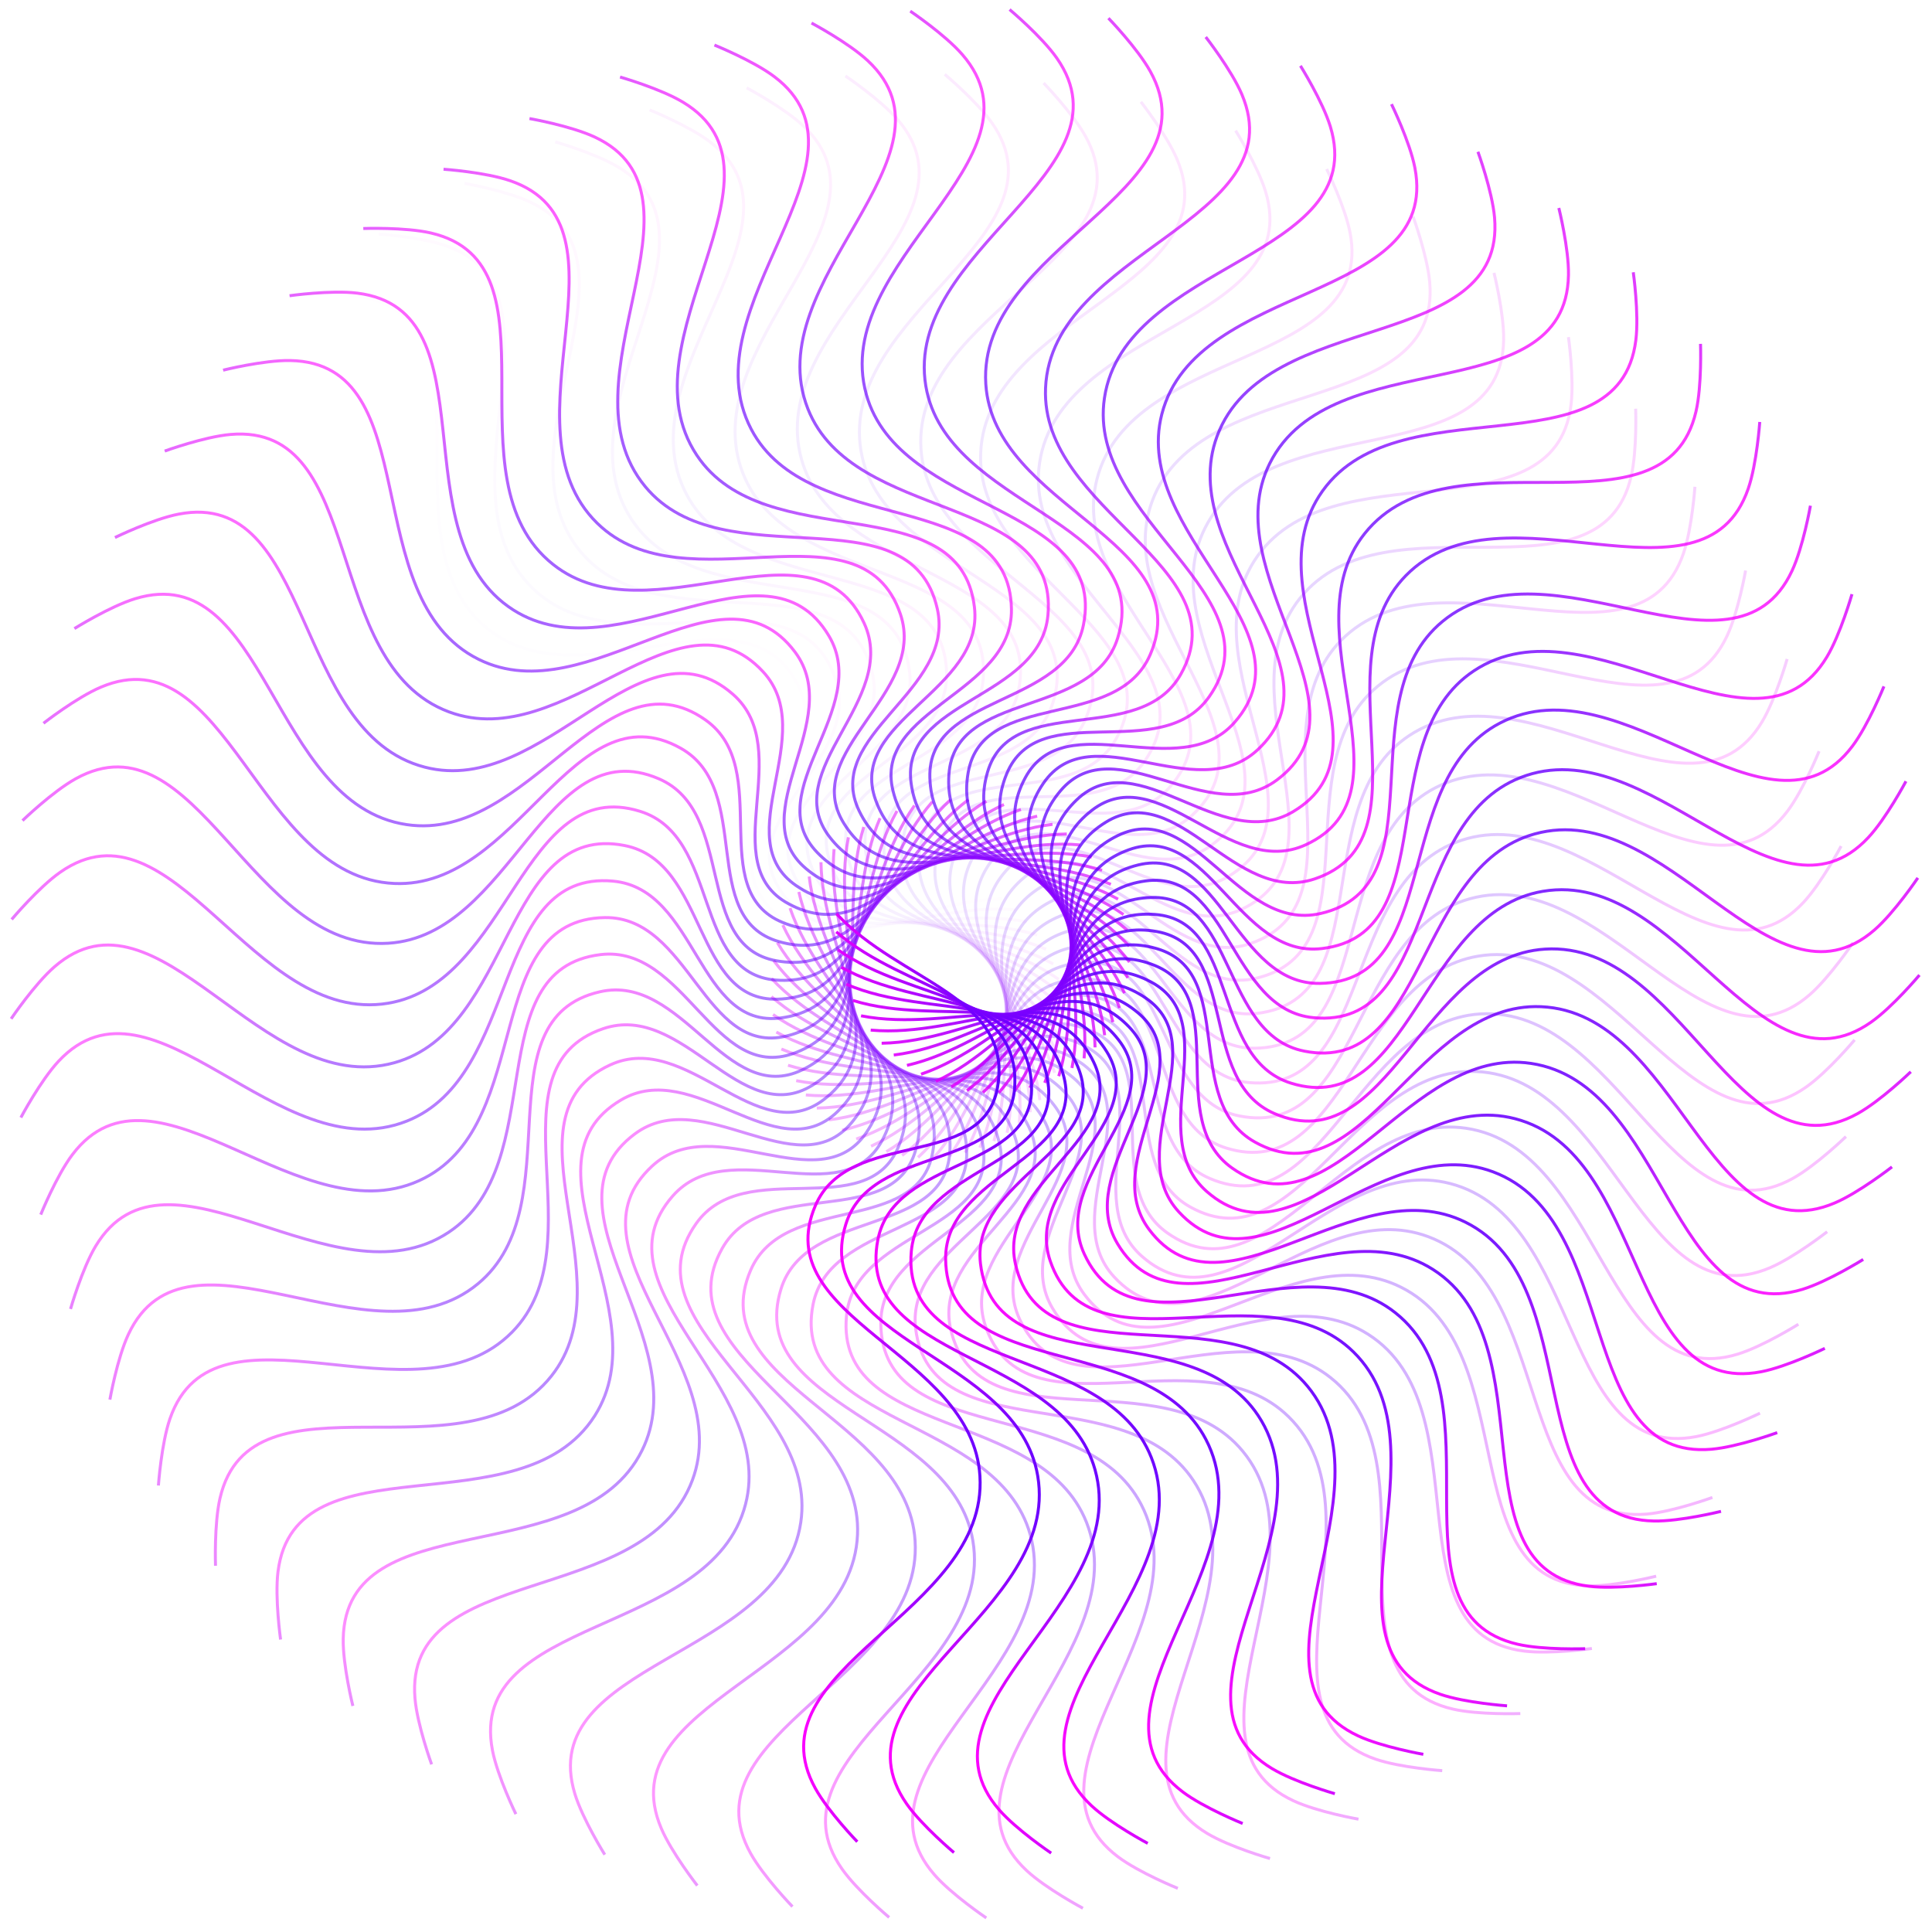<svg width="647" height="646" viewBox="0 0 647 646" fill="none" xmlns="http://www.w3.org/2000/svg" xmlns:xlink="http://www.w3.org/1999/xlink">
	<desc>
			Created with Pixso.
	</desc>
	<defs>
		<linearGradient x1="175.604" y1="250.668" x2="212.983" y2="199.219" id="paint_linear_735_1914_0" gradientUnits="userSpaceOnUse">
			<stop stop-color="#5E00FF"/>
			<stop offset="0.99" stop-color="#FA00FF"/>
		</linearGradient>
		<linearGradient x1="186.168" y1="237.932" x2="228.72" y2="190.672" id="paint_linear_735_1915_0" gradientUnits="userSpaceOnUse">
			<stop stop-color="#5E00FF"/>
			<stop offset="0.99" stop-color="#FA00FF"/>
		</linearGradient>
		<linearGradient x1="197.97" y1="226.331" x2="245.229" y2="183.779" id="paint_linear_735_1916_0" gradientUnits="userSpaceOnUse">
			<stop stop-color="#5E00FF"/>
			<stop offset="0.99" stop-color="#FA00FF"/>
		</linearGradient>
		<linearGradient x1="210.884" y1="215.987" x2="262.332" y2="178.608" id="paint_linear_735_1917_0" gradientUnits="userSpaceOnUse">
			<stop stop-color="#5E00FF"/>
			<stop offset="0.99" stop-color="#FA00FF"/>
		</linearGradient>
		<linearGradient x1="224.772" y1="207.01" x2="279.846" y2="175.214" id="paint_linear_735_1918_0" gradientUnits="userSpaceOnUse">
			<stop stop-color="#5E00FF"/>
			<stop offset="0.99" stop-color="#FA00FF"/>
		</linearGradient>
		<linearGradient x1="239.487" y1="199.494" x2="297.583" y2="173.628" id="paint_linear_735_1919_0" gradientUnits="userSpaceOnUse">
			<stop stop-color="#5E00FF"/>
			<stop offset="0.99" stop-color="#FA00FF"/>
		</linearGradient>
		<linearGradient x1="254.871" y1="193.518" x2="315.352" y2="173.867" id="paint_linear_735_1920_0" gradientUnits="userSpaceOnUse">
			<stop stop-color="#5E00FF"/>
			<stop offset="0.99" stop-color="#FA00FF"/>
		</linearGradient>
		<linearGradient x1="270.76" y1="189.142" x2="332.964" y2="175.921" id="paint_linear_735_1921_0" gradientUnits="userSpaceOnUse">
			<stop stop-color="#5E00FF"/>
			<stop offset="0.99" stop-color="#FA00FF"/>
		</linearGradient>
		<linearGradient x1="286.983" y1="186.412" x2="350.228" y2="179.764" id="paint_linear_735_1922_0" gradientUnits="userSpaceOnUse">
			<stop stop-color="#5E00FF"/>
			<stop offset="0.99" stop-color="#FA00FF"/>
		</linearGradient>
		<linearGradient x1="303.367" y1="185.353" x2="366.961" y2="185.353" id="paint_linear_735_1923_0" gradientUnits="userSpaceOnUse">
			<stop stop-color="#5E00FF"/>
			<stop offset="0.99" stop-color="#FA00FF"/>
		</linearGradient>
		<linearGradient x1="319.736" y1="185.971" x2="382.981" y2="192.619" id="paint_linear_735_1924_0" gradientUnits="userSpaceOnUse">
			<stop stop-color="#5E00FF"/>
			<stop offset="0.99" stop-color="#FA00FF"/>
		</linearGradient>
		<linearGradient x1="335.915" y1="188.259" x2="398.119" y2="201.481" id="paint_linear_735_1925_0" gradientUnits="userSpaceOnUse">
			<stop stop-color="#5E00FF"/>
			<stop offset="0.99" stop-color="#FA00FF"/>
		</linearGradient>
		<linearGradient x1="351.73" y1="192.184" x2="412.211" y2="211.836" id="paint_linear_735_1926_0" gradientUnits="userSpaceOnUse">
			<stop stop-color="#5E00FF"/>
			<stop offset="0.99" stop-color="#FA00FF"/>
		</linearGradient>
		<linearGradient x1="367.012" y1="197.702" x2="425.108" y2="223.568" id="paint_linear_735_1927_0" gradientUnits="userSpaceOnUse">
			<stop stop-color="#5E00FF"/>
			<stop offset="0.99" stop-color="#FA00FF"/>
		</linearGradient>
		<linearGradient x1="381.599" y1="204.747" x2="436.672" y2="236.544" id="paint_linear_735_1928_0" gradientUnits="userSpaceOnUse">
			<stop stop-color="#5E00FF"/>
			<stop offset="0.99" stop-color="#FA00FF"/>
		</linearGradient>
		<linearGradient x1="395.333" y1="213.238" x2="446.781" y2="250.618" id="paint_linear_735_1929_0" gradientUnits="userSpaceOnUse">
			<stop stop-color="#5E00FF"/>
			<stop offset="0.99" stop-color="#FA00FF"/>
		</linearGradient>
		<linearGradient x1="408.068" y1="223.079" x2="455.327" y2="265.631" id="paint_linear_735_1930_0" gradientUnits="userSpaceOnUse">
			<stop stop-color="#5E00FF"/>
			<stop offset="0.99" stop-color="#FA00FF"/>
		</linearGradient>
		<linearGradient x1="419.669" y1="234.156" x2="462.222" y2="281.415" id="paint_linear_735_1931_0" gradientUnits="userSpaceOnUse">
			<stop stop-color="#5E00FF"/>
			<stop offset="0.99" stop-color="#FA00FF"/>
		</linearGradient>
		<linearGradient x1="430.013" y1="246.347" x2="467.392" y2="297.795" id="paint_linear_735_1932_0" gradientUnits="userSpaceOnUse">
			<stop stop-color="#5E00FF"/>
			<stop offset="0.99" stop-color="#FA00FF"/>
		</linearGradient>
		<linearGradient x1="438.99" y1="259.511" x2="470.787" y2="314.585" id="paint_linear_735_1933_0" gradientUnits="userSpaceOnUse">
			<stop stop-color="#5E00FF"/>
			<stop offset="0.99" stop-color="#FA00FF"/>
		</linearGradient>
		<linearGradient x1="446.506" y1="273.503" x2="472.372" y2="331.599" id="paint_linear_735_1934_0" gradientUnits="userSpaceOnUse">
			<stop stop-color="#5E00FF"/>
			<stop offset="0.99" stop-color="#FA00FF"/>
		</linearGradient>
		<linearGradient x1="452.482" y1="288.163" x2="472.134" y2="348.644" id="paint_linear_735_1935_0" gradientUnits="userSpaceOnUse">
			<stop stop-color="#5E00FF"/>
			<stop offset="0.99" stop-color="#FA00FF"/>
		</linearGradient>
		<linearGradient x1="456.858" y1="303.328" x2="470.08" y2="365.532" id="paint_linear_735_1936_0" gradientUnits="userSpaceOnUse">
			<stop stop-color="#5E00FF"/>
			<stop offset="0.99" stop-color="#FA00FF"/>
		</linearGradient>
		<linearGradient x1="459.588" y1="318.827" x2="466.235" y2="382.073" id="paint_linear_735_1937_0" gradientUnits="userSpaceOnUse">
			<stop stop-color="#5E00FF"/>
			<stop offset="0.99" stop-color="#FA00FF"/>
		</linearGradient>
		<linearGradient x1="460.647" y1="334.488" x2="460.647" y2="398.082" id="paint_linear_735_1938_0" gradientUnits="userSpaceOnUse">
			<stop stop-color="#5E00FF"/>
			<stop offset="0.99" stop-color="#FA00FF"/>
		</linearGradient>
		<linearGradient x1="460.029" y1="350.133" x2="453.381" y2="413.378" id="paint_linear_735_1939_0" gradientUnits="userSpaceOnUse">
			<stop stop-color="#5E00FF"/>
			<stop offset="0.99" stop-color="#FA00FF"/>
		</linearGradient>
		<linearGradient x1="457.742" y1="365.589" x2="444.52" y2="427.793" id="paint_linear_735_1940_0" gradientUnits="userSpaceOnUse">
			<stop stop-color="#5E00FF"/>
			<stop offset="0.99" stop-color="#FA00FF"/>
		</linearGradient>
		<linearGradient x1="453.816" y1="380.68" x2="434.164" y2="441.161" id="paint_linear_735_1941_0" gradientUnits="userSpaceOnUse">
			<stop stop-color="#5E00FF"/>
			<stop offset="0.99" stop-color="#FA00FF"/>
		</linearGradient>
		<linearGradient x1="448.298" y1="395.238" x2="422.432" y2="453.334" id="paint_linear_735_1942_0" gradientUnits="userSpaceOnUse">
			<stop stop-color="#5E00FF"/>
			<stop offset="0.99" stop-color="#FA00FF"/>
		</linearGradient>
		<linearGradient x1="441.253" y1="409.101" x2="409.456" y2="464.175" id="paint_linear_735_1943_0" gradientUnits="userSpaceOnUse">
			<stop stop-color="#5E00FF"/>
			<stop offset="0.99" stop-color="#FA00FF"/>
		</linearGradient>
		<linearGradient x1="432.762" y1="422.111" x2="395.383" y2="473.559" id="paint_linear_735_1944_0" gradientUnits="userSpaceOnUse">
			<stop stop-color="#5E00FF"/>
			<stop offset="0.99" stop-color="#FA00FF"/>
		</linearGradient>
		<linearGradient x1="422.922" y1="434.123" x2="380.369" y2="481.382" id="paint_linear_735_1945_0" gradientUnits="userSpaceOnUse">
			<stop stop-color="#5E00FF"/>
			<stop offset="0.99" stop-color="#FA00FF"/>
		</linearGradient>
		<linearGradient x1="411.843" y1="445" x2="364.584" y2="487.552" id="paint_linear_735_1946_0" gradientUnits="userSpaceOnUse">
			<stop stop-color="#5E00FF"/>
			<stop offset="0.99" stop-color="#FA00FF"/>
		</linearGradient>
		<linearGradient x1="399.653" y1="454.62" x2="348.205" y2="492" id="paint_linear_735_1947_0" gradientUnits="userSpaceOnUse">
			<stop stop-color="#5E00FF"/>
			<stop offset="0.99" stop-color="#FA00FF"/>
		</linearGradient>
		<linearGradient x1="386.489" y1="462.873" x2="331.415" y2="494.67" id="paint_linear_735_1948_0" gradientUnits="userSpaceOnUse">
			<stop stop-color="#5E00FF"/>
			<stop offset="0.99" stop-color="#FA00FF"/>
		</linearGradient>
		<linearGradient x1="372.497" y1="469.665" x2="314.402" y2="495.531" id="paint_linear_735_1949_0" gradientUnits="userSpaceOnUse">
			<stop stop-color="#5E00FF"/>
			<stop offset="0.99" stop-color="#FA00FF"/>
		</linearGradient>
		<linearGradient x1="357.837" y1="474.918" x2="297.356" y2="494.57" id="paint_linear_735_1950_0" gradientUnits="userSpaceOnUse">
			<stop stop-color="#5E00FF"/>
			<stop offset="0.99" stop-color="#FA00FF"/>
		</linearGradient>
		<linearGradient x1="342.672" y1="478.569" x2="280.468" y2="491.791" id="paint_linear_735_1951_0" gradientUnits="userSpaceOnUse">
			<stop stop-color="#5E00FF"/>
			<stop offset="0.99" stop-color="#FA00FF"/>
		</linearGradient>
		<linearGradient x1="327.173" y1="480.577" x2="263.927" y2="487.224" id="paint_linear_735_1952_0" gradientUnits="userSpaceOnUse">
			<stop stop-color="#5E00FF"/>
			<stop offset="0.99" stop-color="#FA00FF"/>
		</linearGradient>
		<linearGradient x1="311.512" y1="480.912" x2="247.919" y2="480.912" id="paint_linear_735_1953_0" gradientUnits="userSpaceOnUse">
			<stop stop-color="#5E00FF"/>
			<stop offset="0.99" stop-color="#FA00FF"/>
		</linearGradient>
		<linearGradient x1="295.867" y1="479.57" x2="232.622" y2="472.922" id="paint_linear_735_1954_0" gradientUnits="userSpaceOnUse">
			<stop stop-color="#5E00FF"/>
			<stop offset="0.99" stop-color="#FA00FF"/>
		</linearGradient>
		<linearGradient x1="280.412" y1="476.559" x2="218.208" y2="463.337" id="paint_linear_735_1955_0" gradientUnits="userSpaceOnUse">
			<stop stop-color="#5E00FF"/>
			<stop offset="0.99" stop-color="#FA00FF"/>
		</linearGradient>
		<linearGradient x1="265.321" y1="471.91" x2="204.839" y2="452.258" id="paint_linear_735_1956_0" gradientUnits="userSpaceOnUse">
			<stop stop-color="#5E00FF"/>
			<stop offset="0.99" stop-color="#FA00FF"/>
		</linearGradient>
		<linearGradient x1="250.762" y1="465.668" x2="192.666" y2="439.802" id="paint_linear_735_1957_0" gradientUnits="userSpaceOnUse">
			<stop stop-color="#5E00FF"/>
			<stop offset="0.99" stop-color="#FA00FF"/>
		</linearGradient>
		<linearGradient x1="236.899" y1="457.9" x2="181.826" y2="426.103" id="paint_linear_735_1958_0" gradientUnits="userSpaceOnUse">
			<stop stop-color="#5E00FF"/>
			<stop offset="0.99" stop-color="#FA00FF"/>
		</linearGradient>
		<linearGradient x1="223.889" y1="448.684" x2="172.441" y2="411.305" id="paint_linear_735_1959_0" gradientUnits="userSpaceOnUse">
			<stop stop-color="#5E00FF"/>
			<stop offset="0.99" stop-color="#FA00FF"/>
		</linearGradient>
		<linearGradient x1="211.877" y1="438.12" x2="164.618" y2="395.567" id="paint_linear_735_1960_0" gradientUnits="userSpaceOnUse">
			<stop stop-color="#5E00FF"/>
			<stop offset="0.99" stop-color="#FA00FF"/>
		</linearGradient>
		<linearGradient x1="201" y1="426.318" x2="158.448" y2="379.059" id="paint_linear_735_1961_0" gradientUnits="userSpaceOnUse">
			<stop stop-color="#5E00FF"/>
			<stop offset="0.99" stop-color="#FA00FF"/>
		</linearGradient>
		<linearGradient x1="191.38" y1="413.404" x2="154.001" y2="361.956" id="paint_linear_735_1962_0" gradientUnits="userSpaceOnUse">
			<stop stop-color="#5E00FF"/>
			<stop offset="0.99" stop-color="#FA00FF"/>
		</linearGradient>
		<linearGradient x1="183.127" y1="399.516" x2="151.33" y2="344.442" id="paint_linear_735_1963_0" gradientUnits="userSpaceOnUse">
			<stop stop-color="#5E00FF"/>
			<stop offset="0.99" stop-color="#FA00FF"/>
		</linearGradient>
		<linearGradient x1="176.335" y1="384.801" x2="150.469" y2="326.705" id="paint_linear_735_1964_0" gradientUnits="userSpaceOnUse">
			<stop stop-color="#5E00FF"/>
			<stop offset="0.99" stop-color="#FA00FF"/>
		</linearGradient>
		<linearGradient x1="171.082" y1="369.417" x2="151.43" y2="308.936" id="paint_linear_735_1965_0" gradientUnits="userSpaceOnUse">
			<stop stop-color="#5E00FF"/>
			<stop offset="0.99" stop-color="#FA00FF"/>
		</linearGradient>
		<linearGradient x1="167.43" y1="353.528" x2="154.208" y2="291.324" id="paint_linear_735_1966_0" gradientUnits="userSpaceOnUse">
			<stop stop-color="#5E00FF"/>
			<stop offset="0.99" stop-color="#FA00FF"/>
		</linearGradient>
		<linearGradient x1="165.424" y1="337.304" x2="158.776" y2="274.059" id="paint_linear_735_1967_0" gradientUnits="userSpaceOnUse">
			<stop stop-color="#5E00FF"/>
			<stop offset="0.99" stop-color="#FA00FF"/>
		</linearGradient>
		<linearGradient x1="165.088" y1="320.921" x2="165.088" y2="257.327" id="paint_linear_735_1968_0" gradientUnits="userSpaceOnUse">
			<stop stop-color="#5E00FF"/>
			<stop offset="0.99" stop-color="#FA00FF"/>
		</linearGradient>
		<linearGradient x1="166.431" y1="304.552" x2="173.078" y2="241.306" id="paint_linear_735_1969_0" gradientUnits="userSpaceOnUse">
			<stop stop-color="#5E00FF"/>
			<stop offset="0.99" stop-color="#FA00FF"/>
		</linearGradient>
		<linearGradient x1="169.441" y1="288.373" x2="182.663" y2="226.169" id="paint_linear_735_1970_0" gradientUnits="userSpaceOnUse">
			<stop stop-color="#5E00FF"/>
			<stop offset="0.99" stop-color="#FA00FF"/>
		</linearGradient>
		<linearGradient x1="174.091" y1="272.558" x2="193.742" y2="212.076" id="paint_linear_735_1971_0" gradientUnits="userSpaceOnUse">
			<stop stop-color="#5E00FF"/>
			<stop offset="0.99" stop-color="#FA00FF"/>
		</linearGradient>
		<linearGradient x1="180.332" y1="257.276" x2="206.198" y2="199.18" id="paint_linear_735_1972_0" gradientUnits="userSpaceOnUse">
			<stop stop-color="#5E00FF"/>
			<stop offset="0.99" stop-color="#FA00FF"/>
		</linearGradient>
		<linearGradient x1="188.101" y1="242.689" x2="219.898" y2="187.615" id="paint_linear_735_1973_0" gradientUnits="userSpaceOnUse">
			<stop stop-color="#5E00FF"/>
			<stop offset="0.99" stop-color="#FA00FF"/>
		</linearGradient>
		<linearGradient x1="197.316" y1="228.956" x2="234.695" y2="177.507" id="paint_linear_735_1974_0" gradientUnits="userSpaceOnUse">
			<stop stop-color="#5E00FF"/>
			<stop offset="0.99" stop-color="#FA00FF"/>
		</linearGradient>
		<linearGradient x1="207.88" y1="216.22" x2="250.433" y2="168.961" id="paint_linear_735_1975_0" gradientUnits="userSpaceOnUse">
			<stop stop-color="#5E00FF"/>
			<stop offset="0.99" stop-color="#FA00FF"/>
		</linearGradient>
		<linearGradient x1="219.682" y1="204.618" x2="266.941" y2="162.066" id="paint_linear_735_1976_0" gradientUnits="userSpaceOnUse">
			<stop stop-color="#5E00FF"/>
			<stop offset="0.99" stop-color="#FA00FF"/>
		</linearGradient>
		<linearGradient x1="232.596" y1="194.275" x2="284.044" y2="156.896" id="paint_linear_735_1977_0" gradientUnits="userSpaceOnUse">
			<stop stop-color="#5E00FF"/>
			<stop offset="0.99" stop-color="#FA00FF"/>
		</linearGradient>
		<linearGradient x1="246.484" y1="185.298" x2="301.558" y2="153.501" id="paint_linear_735_1978_0" gradientUnits="userSpaceOnUse">
			<stop stop-color="#5E00FF"/>
			<stop offset="0.99" stop-color="#FA00FF"/>
		</linearGradient>
		<linearGradient x1="261.199" y1="177.782" x2="319.295" y2="151.916" id="paint_linear_735_1979_0" gradientUnits="userSpaceOnUse">
			<stop stop-color="#5E00FF"/>
			<stop offset="0.99" stop-color="#FA00FF"/>
		</linearGradient>
		<linearGradient x1="276.583" y1="171.805" x2="337.064" y2="152.154" id="paint_linear_735_1980_0" gradientUnits="userSpaceOnUse">
			<stop stop-color="#5E00FF"/>
			<stop offset="0.99" stop-color="#FA00FF"/>
		</linearGradient>
		<linearGradient x1="292.472" y1="167.431" x2="354.676" y2="154.209" id="paint_linear_735_1981_0" gradientUnits="userSpaceOnUse">
			<stop stop-color="#5E00FF"/>
			<stop offset="0.99" stop-color="#FA00FF"/>
		</linearGradient>
		<linearGradient x1="308.695" y1="164.7" x2="371.941" y2="158.052" id="paint_linear_735_1982_0" gradientUnits="userSpaceOnUse">
			<stop stop-color="#5E00FF"/>
			<stop offset="0.99" stop-color="#FA00FF"/>
		</linearGradient>
		<linearGradient x1="325.079" y1="163.641" x2="388.673" y2="163.641" id="paint_linear_735_1983_0" gradientUnits="userSpaceOnUse">
			<stop stop-color="#5E00FF"/>
			<stop offset="0.99" stop-color="#FA00FF"/>
		</linearGradient>
		<linearGradient x1="341.448" y1="164.259" x2="404.693" y2="170.907" id="paint_linear_735_1984_0" gradientUnits="userSpaceOnUse">
			<stop stop-color="#5E00FF"/>
			<stop offset="0.99" stop-color="#FA00FF"/>
		</linearGradient>
		<linearGradient x1="357.627" y1="166.546" x2="419.831" y2="179.768" id="paint_linear_735_1985_0" gradientUnits="userSpaceOnUse">
			<stop stop-color="#5E00FF"/>
			<stop offset="0.99" stop-color="#FA00FF"/>
		</linearGradient>
		<linearGradient x1="373.442" y1="170.472" x2="433.923" y2="190.124" id="paint_linear_735_1986_0" gradientUnits="userSpaceOnUse">
			<stop stop-color="#5E00FF"/>
			<stop offset="0.99" stop-color="#FA00FF"/>
		</linearGradient>
		<linearGradient x1="388.725" y1="175.989" x2="446.82" y2="201.855" id="paint_linear_735_1987_0" gradientUnits="userSpaceOnUse">
			<stop stop-color="#5E00FF"/>
			<stop offset="0.99" stop-color="#FA00FF"/>
		</linearGradient>
		<linearGradient x1="403.311" y1="183.035" x2="458.385" y2="214.832" id="paint_linear_735_1988_0" gradientUnits="userSpaceOnUse">
			<stop stop-color="#5E00FF"/>
			<stop offset="0.99" stop-color="#FA00FF"/>
		</linearGradient>
		<linearGradient x1="417.045" y1="191.526" x2="468.493" y2="228.905" id="paint_linear_735_1989_0" gradientUnits="userSpaceOnUse">
			<stop stop-color="#5E00FF"/>
			<stop offset="0.99" stop-color="#FA00FF"/>
		</linearGradient>
		<linearGradient x1="429.78" y1="201.367" x2="477.039" y2="243.919" id="paint_linear_735_1990_0" gradientUnits="userSpaceOnUse">
			<stop stop-color="#5E00FF"/>
			<stop offset="0.99" stop-color="#FA00FF"/>
		</linearGradient>
		<linearGradient x1="441.381" y1="212.444" x2="483.934" y2="259.704" id="paint_linear_735_1991_0" gradientUnits="userSpaceOnUse">
			<stop stop-color="#5E00FF"/>
			<stop offset="0.99" stop-color="#FA00FF"/>
		</linearGradient>
		<linearGradient x1="451.725" y1="224.635" x2="489.104" y2="276.083" id="paint_linear_735_1992_0" gradientUnits="userSpaceOnUse">
			<stop stop-color="#5E00FF"/>
			<stop offset="0.99" stop-color="#FA00FF"/>
		</linearGradient>
		<linearGradient x1="460.702" y1="237.799" x2="492.499" y2="292.873" id="paint_linear_735_1993_0" gradientUnits="userSpaceOnUse">
			<stop stop-color="#5E00FF"/>
			<stop offset="0.99" stop-color="#FA00FF"/>
		</linearGradient>
		<linearGradient x1="468.218" y1="251.79" x2="494.084" y2="309.886" id="paint_linear_735_1994_0" gradientUnits="userSpaceOnUse">
			<stop stop-color="#5E00FF"/>
			<stop offset="0.99" stop-color="#FA00FF"/>
		</linearGradient>
		<linearGradient x1="474.194" y1="266.451" x2="493.846" y2="326.932" id="paint_linear_735_1995_0" gradientUnits="userSpaceOnUse">
			<stop stop-color="#5E00FF"/>
			<stop offset="0.99" stop-color="#FA00FF"/>
		</linearGradient>
		<linearGradient x1="478.57" y1="281.616" x2="491.792" y2="343.819" id="paint_linear_735_1996_0" gradientUnits="userSpaceOnUse">
			<stop stop-color="#5E00FF"/>
			<stop offset="0.99" stop-color="#FA00FF"/>
		</linearGradient>
		<linearGradient x1="481.3" y1="297.116" x2="487.948" y2="360.361" id="paint_linear_735_1997_0" gradientUnits="userSpaceOnUse">
			<stop stop-color="#5E00FF"/>
			<stop offset="0.99" stop-color="#FA00FF"/>
		</linearGradient>
		<linearGradient x1="482.36" y1="312.775" x2="482.36" y2="376.369" id="paint_linear_735_1998_0" gradientUnits="userSpaceOnUse">
			<stop stop-color="#5E00FF"/>
			<stop offset="0.99" stop-color="#FA00FF"/>
		</linearGradient>
		<linearGradient x1="481.741" y1="328.421" x2="475.093" y2="391.666" id="paint_linear_735_1999_0" gradientUnits="userSpaceOnUse">
			<stop stop-color="#5E00FF"/>
			<stop offset="0.99" stop-color="#FA00FF"/>
		</linearGradient>
		<linearGradient x1="479.454" y1="343.876" x2="466.232" y2="406.08" id="paint_linear_735_2000_0" gradientUnits="userSpaceOnUse">
			<stop stop-color="#5E00FF"/>
			<stop offset="0.99" stop-color="#FA00FF"/>
		</linearGradient>
		<linearGradient x1="475.528" y1="358.968" x2="455.876" y2="419.449" id="paint_linear_735_2001_0" gradientUnits="userSpaceOnUse">
			<stop stop-color="#5E00FF"/>
			<stop offset="0.99" stop-color="#FA00FF"/>
		</linearGradient>
		<linearGradient x1="470.01" y1="373.526" x2="444.145" y2="431.622" id="paint_linear_735_2002_0" gradientUnits="userSpaceOnUse">
			<stop stop-color="#5E00FF"/>
			<stop offset="0.99" stop-color="#FA00FF"/>
		</linearGradient>
		<linearGradient x1="462.965" y1="387.389" x2="431.169" y2="442.463" id="paint_linear_735_2003_0" gradientUnits="userSpaceOnUse">
			<stop stop-color="#5E00FF"/>
			<stop offset="0.99" stop-color="#FA00FF"/>
		</linearGradient>
		<linearGradient x1="454.474" y1="400.399" x2="417.095" y2="451.847" id="paint_linear_735_2004_0" gradientUnits="userSpaceOnUse">
			<stop stop-color="#5E00FF"/>
			<stop offset="0.99" stop-color="#FA00FF"/>
		</linearGradient>
		<linearGradient x1="444.634" y1="412.41" x2="402.081" y2="459.669" id="paint_linear_735_2005_0" gradientUnits="userSpaceOnUse">
			<stop stop-color="#5E00FF"/>
			<stop offset="0.99" stop-color="#FA00FF"/>
		</linearGradient>
		<linearGradient x1="433.556" y1="423.288" x2="386.296" y2="465.84" id="paint_linear_735_2006_0" gradientUnits="userSpaceOnUse">
			<stop stop-color="#5E00FF"/>
			<stop offset="0.99" stop-color="#FA00FF"/>
		</linearGradient>
		<linearGradient x1="421.366" y1="432.907" x2="369.917" y2="470.287" id="paint_linear_735_2007_0" gradientUnits="userSpaceOnUse">
			<stop stop-color="#5E00FF"/>
			<stop offset="0.99" stop-color="#FA00FF"/>
		</linearGradient>
		<linearGradient x1="408.201" y1="441.161" x2="353.127" y2="472.958" id="paint_linear_735_2008_0" gradientUnits="userSpaceOnUse">
			<stop stop-color="#5E00FF"/>
			<stop offset="0.99" stop-color="#FA00FF"/>
		</linearGradient>
		<linearGradient x1="394.21" y1="447.953" x2="336.114" y2="473.819" id="paint_linear_735_2009_0" gradientUnits="userSpaceOnUse">
			<stop stop-color="#5E00FF"/>
			<stop offset="0.99" stop-color="#FA00FF"/>
		</linearGradient>
		<linearGradient x1="379.549" y1="453.206" x2="319.068" y2="472.858" id="paint_linear_735_2010_0" gradientUnits="userSpaceOnUse">
			<stop stop-color="#5E00FF"/>
			<stop offset="0.99" stop-color="#FA00FF"/>
		</linearGradient>
		<linearGradient x1="364.384" y1="456.858" x2="302.18" y2="470.079" id="paint_linear_735_2011_0" gradientUnits="userSpaceOnUse">
			<stop stop-color="#5E00FF"/>
			<stop offset="0.99" stop-color="#FA00FF"/>
		</linearGradient>
		<linearGradient x1="348.885" y1="458.864" x2="285.639" y2="465.511" id="paint_linear_735_2012_0" gradientUnits="userSpaceOnUse">
			<stop stop-color="#5E00FF"/>
			<stop offset="0.99" stop-color="#FA00FF"/>
		</linearGradient>
		<linearGradient x1="333.225" y1="459.2" x2="269.631" y2="459.2" id="paint_linear_735_2013_0" gradientUnits="userSpaceOnUse">
			<stop stop-color="#5E00FF"/>
			<stop offset="0.99" stop-color="#FA00FF"/>
		</linearGradient>
	</defs>
	<g opacity="0">
		<path id="Vector 2" d="M330.75 297.76C299.97 301.42 273.39 329.51 251.93 307.14C232.29 286.67 270.38 258.98 255.86 234.62C234.66 199.07 185.15 248.18 150.21 225.97C111.23 201.19 143.76 125.52 97.91 119.87C89.12 118.79 75.25 120.74 75.25 120.74" stroke="url(#paint_linear_735_1914_0)" stroke-opacity="1" stroke-width="1"/>
	</g>
	<g opacity="0.01">
		<path id="Vector 2" d="M335.55 300.99C304.55 301.41 275.18 326.56 256.17 302.07C238.78 279.67 279.56 256.11 267.66 230.37C250.29 192.79 195.92 236.45 163.5 210.71C127.32 181.99 167.58 110.15 122.58 99.73C113.95 97.74 99.95 98.23 99.95 98.23" stroke="url(#paint_linear_735_1915_0)" stroke-opacity="1" stroke-width="1"/>
	</g>
	<g opacity="0.02">
		<path id="Vector 2" d="M339.94 304.66C309.07 301.84 277.23 323.78 260.88 297.44C245.93 273.34 288.95 254.17 279.8 227.33C266.46 188.14 207.82 225.88 178.27 196.89C145.29 164.55 192.84 97.3 149.17 82.24C140.8 79.35 126.82 78.38 126.82 78.38" stroke="url(#paint_linear_735_1916_0)" stroke-opacity="1" stroke-width="1"/>
	</g>
	<g opacity="0.03">
		<path id="Vector 2" d="M343.89 308.72C313.48 302.69 279.52 321.19 266.02 293.28C253.67 267.75 298.45 253.18 292.17 225.53C282.99 185.16 220.73 216.57 194.36 184.65C164.95 149.03 219.27 87.13 177.41 67.59C169.39 63.84 155.59 61.41 155.59 61.41" stroke="url(#paint_linear_735_1917_0)" stroke-opacity="1" stroke-width="1"/>
	</g>
	<g opacity="0.04">
		<path id="Vector 2" d="M347.35 313.14C317.74 303.97 282.03 318.81 271.53 289.64C261.91 262.96 307.97 253.16 304.61 225C299.71 183.89 234.5 208.62 211.62 174.12C186.09 135.62 246.58 79.74 207 55.92C199.41 51.36 185.94 47.5 185.94 47.5" stroke="url(#paint_linear_735_1918_0)" stroke-opacity="1" stroke-width="1"/>
	</g>
	<g opacity="0.051">
		<path id="Vector 2" d="M350.3 317.86C321.81 305.64 284.75 316.67 277.35 286.56C270.58 259.02 317.41 254.09 317.01 225.73C316.43 184.34 248.99 202.11 229.84 165.41C208.47 124.46 274.48 75.2 237.6 47.38C230.53 42.04 217.54 36.8 217.54 36.8" stroke="url(#paint_linear_735_1919_0)" stroke-opacity="1" stroke-width="1"/>
	</g>
	<g opacity="0.061">
		<path id="Vector 2" d="M352.71 322.82C325.65 307.68 287.64 314.78 283.42 284.07C279.57 255.97 326.66 255.96 329.22 227.71C332.97 186.49 264.05 197.11 248.84 158.61C231.87 115.65 302.66 73.56 268.9 42.04C262.42 36 250.05 29.42 250.05 29.42" stroke="url(#paint_linear_735_1920_0)" stroke-opacity="1" stroke-width="1"/>
	</g>
	<g opacity="0.071">
		<path id="Vector 2" d="M354.54 327.96C329.22 310.08 290.67 313.17 289.69 282.18C288.79 253.84 335.62 258.74 341.13 230.92C349.17 190.31 279.51 193.68 268.41 153.8C256.02 109.3 330.83 74.84 300.54 39.96C294.73 33.27 283.12 25.44 283.12 25.44" stroke="url(#paint_linear_735_1921_0)" stroke-opacity="1" stroke-width="1"/>
	</g>
	<g opacity="0.081">
		<path id="Vector 2" d="M355.8 333.23C332.48 312.8 293.82 311.84 296.08 280.92C298.15 252.64 344.22 262.41 352.6 235.32C364.84 195.77 295.21 191.84 288.34 151.02C280.67 105.46 358.67 79.01 332.19 41.16C327.12 33.9 316.39 24.9 316.39 24.9" stroke="url(#paint_linear_735_1922_0)" stroke-opacity="1" stroke-width="1"/>
	</g>
	<g opacity="0.091">
		<path id="Vector 2" d="M356.46 338.56C335.4 315.8 297.05 310.81 302.54 280.29C307.55 252.38 352.34 266.92 363.51 240.85C379.82 202.8 310.99 191.61 308.42 150.29C305.55 104.19 385.89 86.04 363.51 45.62C359.22 37.87 349.49 27.8 349.49 27.8" stroke="url(#paint_linear_735_1923_0)" stroke-opacity="1" stroke-width="1"/>
	</g>
	<g opacity="0.101">
		<path id="Vector 2" d="M356.52 343.89C337.96 319.06 300.34 310.08 308.99 280.31C316.89 253.07 359.92 272.21 373.75 247.45C393.94 211.32 326.66 192.99 328.42 151.63C330.39 105.48 412.19 95.82 394.16 53.29C390.7 45.14 382.07 34.1 382.07 34.1" stroke="url(#paint_linear_735_1924_0)" stroke-opacity="1" stroke-width="1"/>
	</g>
	<g opacity="0.111">
		<path id="Vector 2" d="M355.99 349.15C340.12 322.52 303.66 309.66 315.36 280.95C326.07 254.69 366.86 278.23 383.21 255.05C407.07 221.22 342.06 195.96 348.14 155.02C354.93 109.32 437.28 108.27 423.8 64.09C421.21 55.62 413.79 43.74 413.79 43.74" stroke="url(#paint_linear_735_1925_0)" stroke-opacity="1" stroke-width="1"/>
	</g>
	<g opacity="0.121">
		<path id="Vector 2" d="M354.88 354.3C341.88 326.15 306.96 309.55 321.6 282.22C335 257.23 373.1 284.89 391.78 263.55C419.05 232.4 357.04 200.49 367.37 160.4C378.89 115.67 460.9 123.23 452.11 77.88C450.42 69.19 444.28 56.6 444.28 56.6" stroke="url(#paint_linear_735_1926_0)" stroke-opacity="1" stroke-width="1"/>
	</g>
	<g opacity="0.131">
		<path id="Vector 2" d="M353.2 359.26C343.21 329.91 310.22 309.74 327.64 284.1C343.57 260.64 378.58 292.14 399.38 272.87C429.75 244.74 371.42 206.52 385.88 167.73C402.02 124.45 482.79 140.54 478.79 94.52C478.02 85.69 473.23 72.53 473.23 72.53" stroke="url(#paint_linear_735_1927_0)" stroke-opacity="1" stroke-width="1"/>
	</g>
	<g opacity="0.141">
		<path id="Vector 2" d="M350.97 363.97C344.11 333.74 313.4 310.24 333.41 286.56C351.71 264.89 383.23 299.87 405.93 282.88C439.08 258.09 385.06 213.98 403.5 176.91C424.07 135.55 502.72 160 503.55 113.81C503.71 104.96 500.32 91.37 500.32 91.37" stroke="url(#paint_linear_735_1928_0)" stroke-opacity="1" stroke-width="1"/>
	</g>
	<g opacity="0.152">
		<path id="Vector 2" d="M348.23 368.39C344.57 337.61 316.48 311.02 338.85 289.56C359.32 269.93 387.01 308.02 411.37 293.49C446.92 272.29 397.81 222.78 420.02 187.85C444.8 148.86 520.47 181.39 526.12 135.55C527.2 126.76 525.25 112.89 525.25 112.89" stroke="url(#paint_linear_735_1929_0)" stroke-opacity="1" stroke-width="1"/>
	</g>
	<g opacity="0.162">
		<path id="Vector 2" d="M345 372.46C344.58 341.46 319.43 312.09 343.92 293.08C366.32 275.69 389.88 316.47 415.63 304.57C453.2 287.2 409.54 232.83 435.28 200.41C464 164.23 535.84 204.49 546.26 159.49C548.26 150.86 547.76 136.86 547.76 136.86" stroke="url(#paint_linear_735_1930_0)" stroke-opacity="1" stroke-width="1"/>
	</g>
	<g opacity="0.172">
		<path id="Vector 2" d="M341.34 376.12C344.15 345.25 322.21 313.41 348.55 297.07C372.65 282.12 391.82 325.13 418.67 315.99C457.85 302.65 420.11 244.01 449.1 214.45C481.44 181.47 548.69 229.03 563.75 185.36C566.64 176.98 567.61 163.01 567.61 163.01" stroke="url(#paint_linear_735_1931_0)" stroke-opacity="1" stroke-width="1"/>
	</g>
	<g opacity="0.182">
		<path id="Vector 2" d="M337.27 379.35C343.3 348.94 324.8 314.98 352.71 301.48C378.24 289.14 392.81 333.91 420.46 327.63C460.83 318.45 429.42 256.19 461.34 229.83C496.96 200.41 558.86 254.73 578.4 212.88C582.15 204.85 584.58 191.06 584.58 191.06" stroke="url(#paint_linear_735_1932_0)" stroke-opacity="1" stroke-width="1"/>
	</g>
	<g opacity="0.192">
		<path id="Vector 2" d="M332.85 382.09C342.03 352.48 327.18 316.77 356.35 306.27C383.03 296.65 392.83 342.71 420.99 339.35C462.1 334.45 437.37 269.24 471.87 246.36C510.37 220.82 566.26 281.32 590.07 241.74C594.63 234.15 598.49 220.68 598.49 220.68" stroke="url(#paint_linear_735_1933_0)" stroke-opacity="1" stroke-width="1"/>
	</g>
	<g opacity="0.202">
		<path id="Vector 2" d="M328.13 384.32C340.35 355.83 329.32 318.76 359.43 311.36C386.97 304.59 391.9 351.42 420.26 351.02C461.65 350.44 443.88 283.01 480.58 263.86C521.53 242.49 570.79 308.49 598.61 271.62C603.95 264.55 609.19 251.56 609.19 251.56" stroke="url(#paint_linear_735_1934_0)" stroke-opacity="1" stroke-width="1"/>
	</g>
	<g opacity="0.212">
		<path id="Vector 2" d="M323.18 386C338.31 358.94 331.21 320.93 361.92 316.71C390.02 312.86 390.03 359.95 418.28 362.52C459.5 366.27 448.88 297.34 487.38 282.13C530.34 265.16 572.43 335.96 603.95 302.19C610 295.71 616.57 283.34 616.57 283.34" stroke="url(#paint_linear_735_1935_0)" stroke-opacity="1" stroke-width="1"/>
	</g>
	<g opacity="0.222">
		<path id="Vector 2" d="M318.03 387.11C335.91 361.78 332.82 323.24 363.81 322.26C392.16 321.36 387.25 368.19 415.07 373.7C455.68 381.74 452.31 312.08 492.19 300.98C536.69 288.59 571.15 363.4 606.03 333.11C612.72 327.3 620.55 315.69 620.55 315.69" stroke="url(#paint_linear_735_1936_0)" stroke-opacity="1" stroke-width="1"/>
	</g>
	<g opacity="0.232">
		<path id="Vector 2" d="M312.76 387.64C333.19 364.32 334.15 325.66 365.07 327.93C393.35 330 383.58 376.06 410.67 384.45C450.22 396.68 454.15 327.06 494.97 320.19C540.53 312.52 566.98 390.52 604.83 364.04C612.09 358.96 621.09 348.23 621.09 348.23" stroke="url(#paint_linear_735_1937_0)" stroke-opacity="1" stroke-width="1"/>
	</g>
	<g opacity="0.242">
		<path id="Vector 2" d="M307.44 387.58C330.19 366.52 335.18 328.18 365.7 333.66C393.61 338.68 379.07 383.46 405.14 394.63C443.19 410.94 454.38 342.11 495.7 339.54C541.8 336.67 559.96 417.01 600.37 394.63C608.12 390.34 618.19 380.61 618.19 380.61" stroke="url(#paint_linear_735_1938_0)" stroke-opacity="1" stroke-width="1"/>
	</g>
	<g opacity="0.253">
		<path id="Vector 2" d="M302.1 386.92C326.93 368.35 335.91 330.74 365.68 339.38C392.92 347.29 373.78 390.31 398.54 404.15C434.67 424.34 453 357.06 494.36 358.82C540.51 360.79 550.17 442.58 592.7 424.55C600.85 421.1 611.89 412.47 611.89 412.47" stroke="url(#paint_linear_735_1939_0)" stroke-opacity="1" stroke-width="1"/>
	</g>
	<g opacity="0.263">
		<path id="Vector 2" d="M296.84 385.66C323.47 369.8 336.33 333.33 365.04 345.04C391.3 355.75 367.77 396.53 390.94 412.88C424.77 436.74 450.03 371.74 490.97 377.82C536.67 384.6 537.72 466.95 581.9 453.47C590.37 450.89 602.25 443.46 602.25 443.46" stroke="url(#paint_linear_735_1940_0)" stroke-opacity="1" stroke-width="1"/>
	</g>
	<g opacity="0.273">
		<path id="Vector 2" d="M291.7 383.83C319.84 370.83 336.44 335.91 363.77 350.55C388.76 363.95 361.1 402.05 382.44 420.73C413.59 447.99 445.5 385.99 485.59 396.32C530.32 407.84 522.76 489.85 568.11 481.06C576.81 479.37 589.39 473.23 589.39 473.23" stroke="url(#paint_linear_735_1941_0)" stroke-opacity="1" stroke-width="1"/>
	</g>
	<g opacity="0.283">
		<path id="Vector 2" d="M286.74 381.42C316.09 371.44 336.25 338.44 361.89 355.86C385.35 371.8 353.85 406.8 373.12 427.61C401.25 457.98 439.47 399.65 478.26 414.11C521.55 430.25 505.45 511.02 551.47 507.02C560.3 506.25 573.46 501.45 573.46 501.45" stroke="url(#paint_linear_735_1942_0)" stroke-opacity="1" stroke-width="1"/>
	</g>
	<g opacity="0.293">
		<path id="Vector 2" d="M282.02 378.47C312.25 371.61 335.75 340.9 359.43 360.91C381.1 379.21 346.12 410.73 363.11 433.44C387.91 466.58 432.02 412.57 469.08 431C510.44 451.57 485.99 530.22 532.18 531.05C541.03 531.21 554.63 527.82 554.63 527.82" stroke="url(#paint_linear_735_1943_0)" stroke-opacity="1" stroke-width="1"/>
	</g>
	<g opacity="0.303">
		<path id="Vector 2" d="M277.6 375.01C308.39 371.35 334.97 343.26 356.43 365.63C376.06 386.1 337.98 413.79 352.5 438.14C373.7 473.7 423.21 424.59 458.15 446.8C497.13 471.58 464.6 547.25 510.44 552.9C519.23 553.98 533.1 552.03 533.1 552.03" stroke="url(#paint_linear_735_1944_0)" stroke-opacity="1" stroke-width="1"/>
	</g>
	<g opacity="0.313">
		<path id="Vector 2" d="M273.53 371.06C304.53 370.64 333.9 345.48 352.91 369.97C370.3 392.38 329.52 415.94 341.42 441.68C358.79 479.26 413.16 435.59 445.59 461.33C481.76 490.05 441.5 561.9 486.51 572.31C495.13 574.31 509.13 573.82 509.13 573.82" stroke="url(#paint_linear_735_1945_0)" stroke-opacity="1" stroke-width="1"/>
	</g>
	<g opacity="0.323">
		<path id="Vector 2" d="M269.87 366.67C300.74 369.48 332.58 347.54 348.92 373.88C363.87 397.98 320.86 417.15 330 444C343.34 483.18 401.98 445.44 431.54 474.43C464.52 506.77 416.96 574.02 460.63 589.08C469.01 591.97 482.98 592.94 482.98 592.94" stroke="url(#paint_linear_735_1946_0)" stroke-opacity="1" stroke-width="1"/>
	</g>
	<g opacity="0.333">
		<path id="Vector 2" d="M266.64 361.88C297.05 367.91 331.01 349.41 344.51 377.32C356.86 402.85 312.08 417.41 318.36 445.07C327.54 485.43 389.8 454.03 416.16 485.95C445.58 521.56 391.26 583.47 433.12 603.01C441.14 606.76 454.93 609.19 454.93 609.19" stroke="url(#paint_linear_735_1947_0)" stroke-opacity="1" stroke-width="1"/>
	</g>
	<g opacity="0.343">
		<path id="Vector 2" d="M263.9 356.73C293.51 365.91 329.22 351.06 339.72 380.23C349.34 406.91 303.28 416.72 306.64 444.88C311.54 485.98 376.75 461.26 399.63 495.76C425.17 534.25 364.67 590.14 404.26 613.95C411.84 618.52 425.31 622.37 425.31 622.37" stroke="url(#paint_linear_735_1948_0)" stroke-opacity="1" stroke-width="1"/>
	</g>
	<g opacity="0.354">
		<path id="Vector 2" d="M261.67 351.29C290.16 363.51 327.23 352.48 334.63 382.59C341.4 410.13 294.57 415.06 294.97 443.42C295.55 484.81 362.98 467.04 382.13 503.74C403.5 544.69 337.5 593.95 374.37 621.77C381.44 627.1 394.43 632.35 394.43 632.35" stroke="url(#paint_linear_735_1949_0)" stroke-opacity="1" stroke-width="1"/>
	</g>
	<g opacity="0.364">
		<path id="Vector 2" d="M259.99 345.61C287.05 360.74 325.06 353.65 329.28 384.36C333.13 412.46 286.04 412.47 283.47 440.71C279.73 481.94 348.65 471.31 363.86 509.81C380.83 552.78 310.04 594.87 343.8 626.39C350.28 632.43 362.65 639.01 362.65 639.01" stroke="url(#paint_linear_735_1950_0)" stroke-opacity="1" stroke-width="1"/>
	</g>
	<g opacity="0.374">
		<path id="Vector 2" d="M258.88 339.74C284.21 357.62 322.75 354.54 323.73 385.52C324.63 413.87 277.8 408.96 272.29 436.78C264.25 477.39 333.91 474.03 345.01 513.9C357.4 558.41 282.59 592.87 312.88 627.74C318.69 634.43 330.3 642.26 330.3 642.26" stroke="url(#paint_linear_735_1951_0)" stroke-opacity="1" stroke-width="1"/>
	</g>
	<g opacity="0.384">
		<path id="Vector 2" d="M258.35 333.75C281.67 354.18 320.33 355.14 318.06 386.06C315.99 414.34 269.93 404.57 261.54 431.66C249.31 471.21 318.93 475.14 325.8 515.96C333.47 561.52 255.48 587.97 281.95 625.82C287.03 633.08 297.76 642.08 297.76 642.08" stroke="url(#paint_linear_735_1952_0)" stroke-opacity="1" stroke-width="1"/>
	</g>
	<g opacity="0.394">
		<path id="Vector 2" d="M258.41 327.7C279.47 350.45 317.82 355.45 312.33 385.96C307.32 413.87 262.53 399.34 251.36 425.4C235.05 463.45 303.89 474.65 306.45 515.96C309.32 562.07 228.98 580.22 251.36 620.63C255.65 628.38 265.38 638.46 265.38 638.46" stroke="url(#paint_linear_735_1953_0)" stroke-opacity="1" stroke-width="1"/>
	</g>
	<g opacity="0.404">
		<path id="Vector 2" d="M259.07 321.65C277.64 346.48 315.25 355.45 306.61 385.22C298.7 412.46 255.68 393.32 241.84 418.08C221.65 454.22 288.94 472.54 287.17 513.9C285.2 560.05 203.41 569.71 221.44 612.24C224.89 620.39 233.52 631.43 233.52 631.43" stroke="url(#paint_linear_735_1954_0)" stroke-opacity="1" stroke-width="1"/>
	</g>
	<g opacity="0.414">
		<path id="Vector 2" d="M260.33 315.66C276.19 342.29 312.66 355.15 300.95 383.85C290.24 410.11 249.46 386.58 233.11 409.76C209.25 443.59 274.25 468.85 268.17 509.79C261.39 555.48 179.04 556.54 192.52 600.72C195.11 609.19 202.53 621.07 202.53 621.07" stroke="url(#paint_linear_735_1955_0)" stroke-opacity="1" stroke-width="1"/>
	</g>
	<g opacity="0.424">
		<path id="Vector 2" d="M262.16 309.79C275.16 337.93 310.08 354.54 295.44 381.86C282.04 406.86 243.94 379.19 225.26 400.53C198 431.68 260 463.6 249.68 503.68C238.15 548.42 156.14 540.86 164.93 586.2C166.62 594.9 172.76 607.49 172.76 607.49" stroke="url(#paint_linear_735_1956_0)" stroke-opacity="1" stroke-width="1"/>
	</g>
	<g opacity="0.434">
		<path id="Vector 2" d="M264.57 304.1C274.55 333.46 307.55 353.62 290.13 379.26C274.19 402.72 239.19 371.22 218.38 390.49C188.01 418.62 246.34 456.84 231.88 495.63C215.75 538.92 134.97 522.82 138.98 568.84C139.74 577.67 144.54 590.83 144.54 590.83" stroke="url(#paint_linear_735_1957_0)" stroke-opacity="1" stroke-width="1"/>
	</g>
	<g opacity="0.444">
		<path id="Vector 2" d="M267.52 298.67C274.38 328.9 305.09 352.4 285.08 376.08C266.78 397.75 235.26 362.76 212.55 379.75C179.41 404.55 233.42 448.66 214.99 485.73C194.42 527.09 115.77 502.64 114.94 548.83C114.78 557.68 118.17 571.27 118.17 571.27" stroke="url(#paint_linear_735_1958_0)" stroke-opacity="1" stroke-width="1"/>
	</g>
	<g opacity="0.455">
		<path id="Vector 2" d="M270.98 293.52C274.65 324.31 302.73 350.89 280.36 372.35C259.9 391.98 232.21 353.9 207.85 368.42C172.29 389.62 221.4 439.13 199.19 474.07C174.41 513.05 98.75 480.52 93.09 526.36C92.01 535.15 93.96 549.03 93.96 549.03" stroke="url(#paint_linear_735_1959_0)" stroke-opacity="1" stroke-width="1"/>
	</g>
	<g opacity="0.465">
		<path id="Vector 2" d="M274.93 288.73C275.36 319.73 300.51 349.1 276.02 368.11C253.61 385.49 230.06 344.72 204.31 356.62C166.73 373.99 210.4 428.36 184.66 460.78C155.94 496.96 84.09 456.7 73.68 501.7C71.68 510.33 72.17 524.33 72.17 524.33" stroke="url(#paint_linear_735_1960_0)" stroke-opacity="1" stroke-width="1"/>
	</g>
	<g opacity="0.475">
		<path id="Vector 2" d="M279.32 284.34C276.51 315.21 298.45 347.05 272.11 363.39C248.01 378.35 228.84 335.33 201.99 344.47C162.81 357.82 200.55 416.46 171.56 446.01C139.22 478.99 71.97 431.44 56.91 475.11C54.02 483.48 53.05 497.45 53.05 497.45" stroke="url(#paint_linear_735_1961_0)" stroke-opacity="1" stroke-width="1"/>
	</g>
	<g opacity="0.485">
		<path id="Vector 2" d="M284.12 280.39C278.09 310.8 296.58 344.76 268.67 358.26C243.14 370.61 228.58 325.83 200.92 332.11C160.56 341.29 191.96 403.55 160.04 429.91C124.43 459.33 62.52 405.01 42.98 446.87C39.23 454.89 36.8 468.69 36.8 468.69" stroke="url(#paint_linear_735_1962_0)" stroke-opacity="1" stroke-width="1"/>
	</g>
	<g opacity="0.495">
		<path id="Vector 2" d="M289.26 276.93C280.08 306.54 294.93 342.25 265.76 352.75C239.08 362.36 229.27 316.31 201.11 319.67C160.01 324.57 184.73 389.78 150.24 412.66C111.74 438.19 55.85 377.7 32.04 417.28C27.48 424.87 23.62 438.34 23.62 438.34" stroke="url(#paint_linear_735_1963_0)" stroke-opacity="1" stroke-width="1"/>
	</g>
	<g opacity="0.505">
		<path id="Vector 2" d="M294.7 273.98C282.48 302.47 293.51 339.53 263.4 346.93C235.86 353.7 230.93 306.87 202.57 307.27C161.18 307.85 178.95 375.29 142.25 394.44C101.3 415.81 52.04 349.8 24.22 386.68C18.89 393.75 13.64 406.74 13.64 406.74" stroke="url(#paint_linear_735_1964_0)" stroke-opacity="1" stroke-width="1"/>
	</g>
	<g opacity="0.515">
		<path id="Vector 2" d="M300.38 271.57C285.25 298.63 292.35 336.64 261.63 340.86C233.54 344.71 233.52 297.62 205.28 295.06C164.05 291.31 174.68 360.23 136.18 375.44C93.21 392.41 51.12 321.62 19.6 355.38C13.56 361.86 6.99 374.23 6.99 374.23" stroke="url(#paint_linear_735_1965_0)" stroke-opacity="1" stroke-width="1"/>
	</g>
	<g opacity="0.525">
		<path id="Vector 2" d="M306.25 269.74C288.37 295.06 291.45 333.61 260.47 334.59C232.12 335.49 237.03 288.65 209.21 283.15C168.6 275.11 171.97 344.77 132.09 355.87C87.58 368.25 53.12 293.45 18.25 323.74C11.56 329.55 3.73 341.16 3.73 341.16" stroke="url(#paint_linear_735_1966_0)" stroke-opacity="1" stroke-width="1"/>
	</g>
	<g opacity="0.535">
		<path id="Vector 2" d="M312.24 268.48C291.81 291.8 290.85 330.46 259.93 328.2C231.65 326.12 241.42 280.06 214.33 271.68C174.79 259.44 170.85 329.06 130.03 335.94C84.48 343.6 58.02 265.61 20.17 292.08C12.91 297.16 3.91 307.89 3.91 307.89" stroke="url(#paint_linear_735_1967_0)" stroke-opacity="1" stroke-width="1"/>
	</g>
	<g opacity="0.545">
		<path id="Vector 2" d="M318.29 267.82C295.54 288.88 290.54 327.22 260.03 321.74C232.12 316.72 246.65 271.94 220.59 260.77C182.54 244.46 171.34 313.29 130.03 315.86C83.92 318.73 65.77 238.39 25.36 260.77C17.61 265.06 7.54 274.79 7.54 274.79" stroke="url(#paint_linear_735_1968_0)" stroke-opacity="1" stroke-width="1"/>
	</g>
	<g opacity="0.556">
		<path id="Vector 2" d="M324.34 267.76C299.51 286.32 290.54 323.93 260.77 315.29C233.53 307.39 252.67 264.36 227.91 250.53C191.78 230.34 173.45 297.62 132.09 295.85C85.94 293.88 76.28 212.09 33.75 230.12C25.6 233.58 14.56 242.2 14.56 242.2" stroke="url(#paint_linear_735_1969_0)" stroke-opacity="1" stroke-width="1"/>
	</g>
	<g opacity="0.566">
		<path id="Vector 2" d="M330.34 268.29C303.7 284.15 290.84 320.62 262.14 308.92C235.88 298.21 259.41 257.42 236.23 241.07C202.4 217.21 177.15 282.21 136.2 276.14C90.51 269.35 89.45 187 45.27 200.48C36.8 203.07 24.92 210.49 24.92 210.49" stroke="url(#paint_linear_735_1970_0)" stroke-opacity="1" stroke-width="1"/>
	</g>
	<g opacity="0.576">
		<path id="Vector 2" d="M336.2 269.4C308.06 282.4 291.46 317.32 264.13 302.68C239.13 289.28 266.8 251.18 245.46 232.5C214.31 205.23 182.4 267.24 142.31 256.91C97.58 245.39 105.14 163.38 59.79 172.17C51.09 173.85 38.5 180 38.5 180" stroke="url(#paint_linear_735_1971_0)" stroke-opacity="1" stroke-width="1"/>
	</g>
	<g opacity="0.586">
		<path id="Vector 2" d="M341.89 271.08C312.54 281.06 292.37 314.06 266.73 296.64C243.27 280.71 274.77 245.7 255.5 224.9C227.37 194.52 189.15 252.85 150.36 238.39C107.08 222.26 123.17 141.49 77.15 145.49C68.32 146.26 55.16 151.05 55.16 151.05" stroke="url(#paint_linear_735_1972_0)" stroke-opacity="1" stroke-width="1"/>
	</g>
	<g opacity="0.596">
		<path id="Vector 2" d="M347.33 273.31C317.09 280.17 293.59 310.88 269.91 290.87C248.25 272.57 283.23 241.05 266.24 218.34C241.44 185.2 197.33 239.21 160.27 220.78C118.91 200.21 143.35 121.56 97.16 120.73C88.31 120.57 74.72 123.96 74.72 123.96" stroke="url(#paint_linear_735_1973_0)" stroke-opacity="1" stroke-width="1"/>
	</g>
	<g opacity="0.606">
		<path id="Vector 2" d="M352.47 276.05C321.68 279.71 295.1 307.8 273.64 285.43C254.01 264.96 292.09 237.27 277.57 212.91C256.37 177.36 206.86 226.46 171.92 204.26C132.94 179.47 165.47 103.81 119.63 98.16C110.84 97.08 96.97 99.03 96.97 99.03" stroke="url(#paint_linear_735_1974_0)" stroke-opacity="1" stroke-width="1"/>
	</g>
	<g opacity="0.616">
		<path id="Vector 2" d="M357.26 279.27C326.26 279.7 296.89 304.85 277.88 280.36C260.5 257.95 301.27 234.4 289.37 208.65C272 171.08 217.63 214.74 185.21 189C149.03 160.28 189.29 88.43 144.29 78.02C135.66 76.02 121.66 76.52 121.66 76.52" stroke="url(#paint_linear_735_1975_0)" stroke-opacity="1" stroke-width="1"/>
	</g>
	<g opacity="0.626">
		<path id="Vector 2" d="M361.65 282.94C330.78 280.12 298.94 302.07 282.6 275.72C267.65 251.63 310.66 232.46 301.52 205.61C288.17 166.43 229.53 204.17 199.98 175.18C167 142.83 214.55 75.59 170.88 60.53C162.51 57.64 148.54 56.67 148.54 56.67" stroke="url(#paint_linear_735_1976_0)" stroke-opacity="1" stroke-width="1"/>
	</g>
	<g opacity="0.636">
		<path id="Vector 2" d="M365.6 287.01C335.19 280.98 301.23 299.48 287.73 271.57C275.38 246.04 320.16 231.47 313.88 203.82C304.7 163.45 242.44 194.86 216.08 162.94C186.66 127.32 240.98 65.42 199.13 45.87C191.1 42.13 177.31 39.7 177.31 39.7" stroke="url(#paint_linear_735_1977_0)" stroke-opacity="1" stroke-width="1"/>
	</g>
	<g opacity="0.646">
		<path id="Vector 2" d="M369.06 291.43C339.45 282.25 303.75 297.1 293.24 267.93C283.63 241.25 329.68 231.45 326.32 203.28C321.42 162.18 256.21 186.9 233.33 152.41C207.8 113.91 268.29 58.02 228.71 34.21C221.12 29.65 207.65 25.79 207.65 25.79" stroke="url(#paint_linear_735_1978_0)" stroke-opacity="1" stroke-width="1"/>
	</g>
	<g opacity="0.657">
		<path id="Vector 2" d="M372.01 296.14C343.52 283.92 306.46 294.96 299.06 264.85C292.29 237.31 339.12 232.37 338.72 204.02C338.14 162.63 270.71 180.4 251.56 143.7C230.19 102.74 296.19 53.48 259.31 25.67C252.24 20.33 239.25 15.09 239.25 15.09" stroke="url(#paint_linear_735_1979_0)" stroke-opacity="1" stroke-width="1"/>
	</g>
	<g opacity="0.667">
		<path id="Vector 2" d="M374.42 301.1C347.36 285.97 309.35 293.07 305.13 262.35C301.28 234.26 348.37 234.24 350.94 206C354.69 164.77 285.76 175.4 270.55 136.9C253.58 93.94 324.38 51.85 290.61 20.33C284.13 14.28 271.76 7.71 271.76 7.71" stroke="url(#paint_linear_735_1980_0)" stroke-opacity="1" stroke-width="1"/>
	</g>
	<g opacity="0.677">
		<path id="Vector 2" d="M376.25 306.25C350.93 288.37 312.38 291.45 311.4 260.47C310.5 232.12 357.34 237.03 362.84 209.21C370.88 168.6 301.23 171.97 290.12 132.09C277.74 87.58 352.54 53.12 322.25 18.25C316.45 11.56 304.83 3.73 304.83 3.73" stroke="url(#paint_linear_735_1981_0)" stroke-opacity="1" stroke-width="1"/>
	</g>
	<g opacity="0.687">
		<path id="Vector 2" d="M377.51 311.51C354.19 291.09 315.53 290.13 317.79 259.21C319.87 230.92 365.93 240.7 374.31 213.61C386.55 174.06 316.93 170.13 310.05 129.3C302.39 83.75 380.38 57.3 353.91 19.45C348.83 12.19 338.1 3.19 338.1 3.19" stroke="url(#paint_linear_735_1982_0)" stroke-opacity="1" stroke-width="1"/>
	</g>
	<g opacity="0.697">
		<path id="Vector 2" d="M378.17 316.84C357.11 294.09 318.77 289.1 324.25 258.58C329.27 230.67 374.05 245.21 385.22 219.14C401.53 181.09 332.7 169.9 330.13 128.58C327.26 82.48 407.6 64.32 385.22 23.91C380.94 16.16 371.2 6.09 371.2 6.09" stroke="url(#paint_linear_735_1983_0)" stroke-opacity="1" stroke-width="1"/>
	</g>
	<g opacity="0.707">
		<path id="Vector 2" d="M378.23 322.17C359.67 297.34 322.06 288.37 330.7 258.6C338.61 231.36 381.63 250.5 395.46 225.74C415.66 189.6 348.37 171.28 350.14 129.92C352.11 83.77 433.9 74.11 415.87 31.58C412.41 23.43 403.79 12.39 403.79 12.39" stroke="url(#paint_linear_735_1984_0)" stroke-opacity="1" stroke-width="1"/>
	</g>
	<g opacity="0.717">
		<path id="Vector 2" d="M377.7 327.44C361.84 300.81 325.37 287.95 337.08 259.24C347.79 232.98 388.57 256.51 404.92 233.34C428.78 199.51 363.78 174.25 369.86 133.3C376.64 87.61 458.99 86.56 445.51 42.37C442.92 33.9 435.5 22.03 435.5 22.03" stroke="url(#paint_linear_735_1985_0)" stroke-opacity="1" stroke-width="1"/>
	</g>
	<g opacity="0.727">
		<path id="Vector 2" d="M376.59 332.58C363.59 304.44 328.67 287.84 343.31 260.51C356.71 235.52 394.81 263.18 413.49 241.84C440.76 210.69 378.75 178.78 389.08 138.69C400.6 93.96 482.61 101.52 473.82 56.17C472.14 47.47 465.99 34.88 465.99 34.88" stroke="url(#paint_linear_735_1986_0)" stroke-opacity="1" stroke-width="1"/>
	</g>
	<g opacity="0.737">
		<path id="Vector 2" d="M374.91 337.54C364.93 308.19 331.93 288.03 349.35 262.39C365.28 238.93 400.29 270.43 421.09 251.15C451.47 223.03 393.14 184.81 407.6 146.02C423.73 102.73 504.5 118.82 500.5 72.8C499.73 63.98 494.94 50.82 494.94 50.82" stroke="url(#paint_linear_735_1987_0)" stroke-opacity="1" stroke-width="1"/>
	</g>
	<g opacity="0.747">
		<path id="Vector 2" d="M372.68 342.26C365.82 312.03 335.11 288.53 355.12 264.84C373.42 243.18 404.94 278.16 427.65 261.17C460.79 236.37 406.78 192.26 425.21 155.2C445.78 113.84 524.43 138.28 525.26 92.1C525.42 83.24 522.03 69.65 522.03 69.65" stroke="url(#paint_linear_735_1988_0)" stroke-opacity="1" stroke-width="1"/>
	</g>
	<g opacity="0.758">
		<path id="Vector 2" d="M369.94 346.68C366.28 315.89 338.19 289.31 360.56 267.85C381.03 248.22 408.72 286.3 433.08 271.78C468.63 250.58 419.53 201.07 441.74 166.13C466.52 127.15 542.18 159.68 547.83 113.84C548.92 105.05 546.96 91.17 546.96 91.17" stroke="url(#paint_linear_735_1989_0)" stroke-opacity="1" stroke-width="1"/>
	</g>
	<g opacity="0.768">
		<path id="Vector 2" d="M366.72 350.74C366.29 319.75 341.14 290.38 365.63 271.37C388.04 253.98 411.59 294.76 437.34 282.86C474.91 265.49 431.25 211.12 456.99 178.69C485.71 142.52 557.56 182.78 567.97 137.77C569.97 129.14 569.48 115.15 569.48 115.15" stroke="url(#paint_linear_735_1990_0)" stroke-opacity="1" stroke-width="1"/>
	</g>
	<g opacity="0.778">
		<path id="Vector 2" d="M363.05 354.41C365.87 323.54 343.92 291.7 370.27 275.36C394.37 260.41 413.53 303.42 440.38 294.28C479.56 280.94 441.82 222.29 470.81 192.74C503.16 159.76 570.4 207.31 585.46 163.64C588.35 155.27 589.32 141.3 589.32 141.3" stroke="url(#paint_linear_735_1991_0)" stroke-opacity="1" stroke-width="1"/>
	</g>
	<g opacity="0.788">
		<path id="Vector 2" d="M358.98 357.64C365.01 327.23 346.51 293.27 374.42 279.77C399.95 267.42 414.52 312.2 442.17 305.92C482.54 296.74 451.14 234.48 483.05 208.12C518.67 178.7 580.57 233.02 600.12 191.16C603.86 183.14 606.29 169.34 606.29 169.34" stroke="url(#paint_linear_735_1992_0)" stroke-opacity="1" stroke-width="1"/>
	</g>
	<g opacity="0.798">
		<path id="Vector 2" d="M354.56 360.38C363.74 330.77 348.89 295.06 378.06 284.55C404.74 274.94 414.55 321 442.71 317.64C483.81 312.73 459.09 247.53 493.58 224.65C532.08 199.11 587.97 259.61 611.78 220.02C616.34 212.43 620.2 198.97 620.2 198.97" stroke="url(#paint_linear_735_1993_0)" stroke-opacity="1" stroke-width="1"/>
	</g>
	<g opacity="0.808">
		<path id="Vector 2" d="M349.85 362.6C362.07 334.11 351.04 297.05 381.14 289.65C408.68 282.88 413.62 329.71 441.97 329.31C483.37 328.73 465.59 261.3 502.29 242.15C543.25 220.78 592.51 286.78 620.32 249.9C625.66 242.83 630.9 229.85 630.9 229.85" stroke="url(#paint_linear_735_1994_0)" stroke-opacity="1" stroke-width="1"/>
	</g>
	<g opacity="0.818">
		<path id="Vector 2" d="M344.89 364.29C360.02 337.23 352.92 299.22 383.64 295C411.73 291.15 411.75 338.24 439.99 340.8C481.22 344.55 470.59 275.63 509.09 260.42C552.05 243.45 594.14 314.24 625.66 280.47C631.71 274 638.28 261.63 638.28 261.63" stroke="url(#paint_linear_735_1995_0)" stroke-opacity="1" stroke-width="1"/>
	</g>
	<g opacity="0.828">
		<path id="Vector 2" d="M339.74 365.4C357.62 340.07 354.54 301.52 385.52 300.54C413.87 299.65 408.96 346.48 436.78 351.99C477.39 360.02 474.03 290.37 513.9 279.27C558.41 266.88 592.87 341.68 627.74 311.4C634.43 305.59 642.26 293.97 642.26 293.97" stroke="url(#paint_linear_735_1996_0)" stroke-opacity="1" stroke-width="1"/>
	</g>
	<g opacity="0.838">
		<path id="Vector 2" d="M334.48 365.93C354.9 342.61 355.86 303.95 386.78 306.22C415.07 308.29 405.29 354.35 432.38 362.73C471.93 374.97 475.87 305.35 516.69 298.47C562.24 290.81 588.69 368.8 626.54 342.33C633.8 337.25 642.8 326.52 642.8 326.52" stroke="url(#paint_linear_735_1997_0)" stroke-opacity="1" stroke-width="1"/>
	</g>
	<g opacity="0.848">
		<path id="Vector 2" d="M329.15 365.86C351.9 344.81 356.9 306.46 387.41 311.95C415.32 316.96 400.78 361.75 426.85 372.92C464.9 389.23 476.09 320.39 517.41 317.83C563.51 314.96 581.67 395.3 622.08 372.92C629.83 368.63 639.9 358.9 639.9 358.9" stroke="url(#paint_linear_735_1998_0)" stroke-opacity="1" stroke-width="1"/>
	</g>
	<g opacity="0.859">
		<path id="Vector 2" d="M323.82 365.2C348.65 346.64 357.62 309.03 387.4 317.67C414.63 325.58 395.49 368.6 420.25 382.44C456.39 402.63 474.71 335.34 516.07 337.11C562.22 339.08 571.88 420.87 614.41 402.84C622.56 399.39 633.6 390.76 633.6 390.76" stroke="url(#paint_linear_735_1999_0)" stroke-opacity="1" stroke-width="1"/>
	</g>
	<g opacity="0.869">
		<path id="Vector 2" d="M318.55 363.95C345.18 348.09 358.04 311.62 386.75 323.32C413.01 334.03 389.48 374.82 412.65 391.17C446.48 415.03 471.74 350.03 512.69 356.1C558.38 362.89 559.43 445.24 603.62 431.76C612.09 429.17 623.96 421.75 623.96 421.75" stroke="url(#paint_linear_735_2000_0)" stroke-opacity="1" stroke-width="1"/>
	</g>
	<g opacity="0.879">
		<path id="Vector 2" d="M313.41 362.11C341.55 349.12 358.15 314.19 385.48 328.84C410.48 342.23 382.81 380.34 404.15 399.02C435.3 426.28 467.21 364.28 507.3 374.6C552.03 386.13 544.47 468.14 589.82 459.35C598.52 457.66 611.11 451.52 611.11 451.52" stroke="url(#paint_linear_735_2001_0)" stroke-opacity="1" stroke-width="1"/>
	</g>
	<g opacity="0.889">
		<path id="Vector 2" d="M308.45 359.71C337.8 349.73 357.96 316.73 383.6 334.15C407.06 350.09 375.57 385.09 394.84 405.9C422.96 436.27 461.19 377.94 499.97 392.4C543.26 408.53 527.17 489.31 573.19 485.3C582.01 484.54 595.17 479.74 595.17 479.74" stroke="url(#paint_linear_735_2002_0)" stroke-opacity="1" stroke-width="1"/>
	</g>
	<g opacity="0.899">
		<path id="Vector 2" d="M303.73 356.76C333.96 349.9 357.46 319.19 381.15 339.2C402.81 357.5 367.83 389.02 384.82 411.72C409.62 444.87 453.73 390.85 490.79 409.29C532.15 429.86 507.71 508.51 553.89 509.34C562.75 509.5 576.34 506.11 576.34 506.11" stroke="url(#paint_linear_735_2003_0)" stroke-opacity="1" stroke-width="1"/>
	</g>
	<g opacity="0.909">
		<path id="Vector 2" d="M299.31 353.29C330.1 349.63 356.68 321.55 378.14 343.92C397.77 364.38 359.69 392.07 374.21 416.43C395.41 451.99 444.92 402.88 479.86 425.09C518.84 449.87 486.31 525.53 532.15 531.19C540.94 532.27 554.82 530.32 554.82 530.32" stroke="url(#paint_linear_735_2004_0)" stroke-opacity="1" stroke-width="1"/>
	</g>
	<g opacity="0.919">
		<path id="Vector 2" d="M295.25 349.35C326.24 348.92 355.62 323.77 374.62 348.26C392.01 370.67 351.24 394.22 363.13 419.97C380.5 457.54 434.88 413.88 467.3 439.62C503.48 468.34 463.21 540.19 508.22 550.6C516.84 552.6 530.84 552.1 530.84 552.1" stroke="url(#paint_linear_735_2005_0)" stroke-opacity="1" stroke-width="1"/>
	</g>
	<g opacity="0.929">
		<path id="Vector 2" d="M291.58 344.95C322.45 347.77 354.29 325.83 370.63 352.17C385.58 376.27 342.57 395.44 351.71 422.28C365.06 461.47 423.7 423.73 453.25 452.72C486.23 485.06 438.68 552.31 482.35 567.37C490.72 570.26 504.69 571.23 504.69 571.23" stroke="url(#paint_linear_735_2006_0)" stroke-opacity="1" stroke-width="1"/>
	</g>
	<g opacity="0.939">
		<path id="Vector 2" d="M288.35 340.16C318.76 346.19 352.72 327.7 366.22 355.6C378.57 381.14 333.79 395.7 340.07 423.36C349.25 463.72 411.51 432.32 437.88 464.23C467.29 499.85 412.97 561.76 454.83 581.3C462.85 585.05 476.65 587.47 476.65 587.47" stroke="url(#paint_linear_735_2007_0)" stroke-opacity="1" stroke-width="1"/>
	</g>
	<g opacity="0.949">
		<path id="Vector 2" d="M285.61 335.02C315.22 344.2 350.93 329.35 361.44 358.52C371.05 385.2 324.99 395 328.35 423.17C333.26 464.27 398.46 439.55 421.35 474.04C446.88 512.54 386.38 568.43 425.97 592.24C433.56 596.8 447.02 600.66 447.02 600.66" stroke="url(#paint_linear_735_2008_0)" stroke-opacity="1" stroke-width="1"/>
	</g>
	<g opacity="0.96">
		<path id="Vector 2" d="M283.39 329.58C311.88 341.8 348.94 330.77 356.34 360.87C363.11 388.41 316.28 393.35 316.68 421.71C317.26 463.1 384.69 445.33 403.84 482.03C425.21 522.98 359.21 572.24 396.09 600.06C403.16 605.39 416.15 610.64 416.15 610.64" stroke="url(#paint_linear_735_2009_0)" stroke-opacity="1" stroke-width="1"/>
	</g>
	<g opacity="0.97">
		<path id="Vector 2" d="M281.71 323.9C308.76 339.03 346.78 331.93 350.99 362.65C354.84 390.74 307.76 390.76 305.19 419C301.44 460.23 370.36 449.6 385.57 488.1C402.54 531.07 331.75 573.15 365.52 604.68C371.99 610.72 384.36 617.29 384.36 617.29" stroke="url(#paint_linear_735_2010_0)" stroke-opacity="1" stroke-width="1"/>
	</g>
	<g opacity="0.98">
		<path id="Vector 2" d="M280.59 318.03C305.92 335.91 344.47 332.82 345.45 363.81C346.34 392.16 299.51 387.25 294 415.07C285.97 455.68 355.62 452.31 366.72 492.19C379.11 536.69 304.31 571.15 334.59 606.03C340.4 612.72 352.02 620.55 352.02 620.55" stroke="url(#paint_linear_735_2011_0)" stroke-opacity="1" stroke-width="1"/>
	</g>
	<g opacity="0.99">
		<path id="Vector 2" d="M280.06 312.04C303.38 332.47 342.04 333.43 339.78 364.35C337.7 392.63 291.64 382.85 283.26 409.95C271.02 449.49 340.64 453.43 347.52 494.25C355.18 539.8 277.19 566.25 303.66 604.11C308.74 611.36 319.47 620.37 319.47 620.37" stroke="url(#paint_linear_735_2012_0)" stroke-opacity="1" stroke-width="1"/>
	</g>
	<path id="Vector 2" d="M280.13 305.99C301.18 328.74 339.53 333.74 334.04 364.25C329.03 392.16 284.24 377.63 273.07 403.69C256.76 441.74 325.6 452.93 328.16 494.25C331.03 540.35 250.69 558.51 273.07 598.92C277.36 606.67 287.09 616.74 287.09 616.74" stroke="url(#paint_linear_735_2013_0)" stroke-opacity="1" stroke-width="1"/>
</svg>
